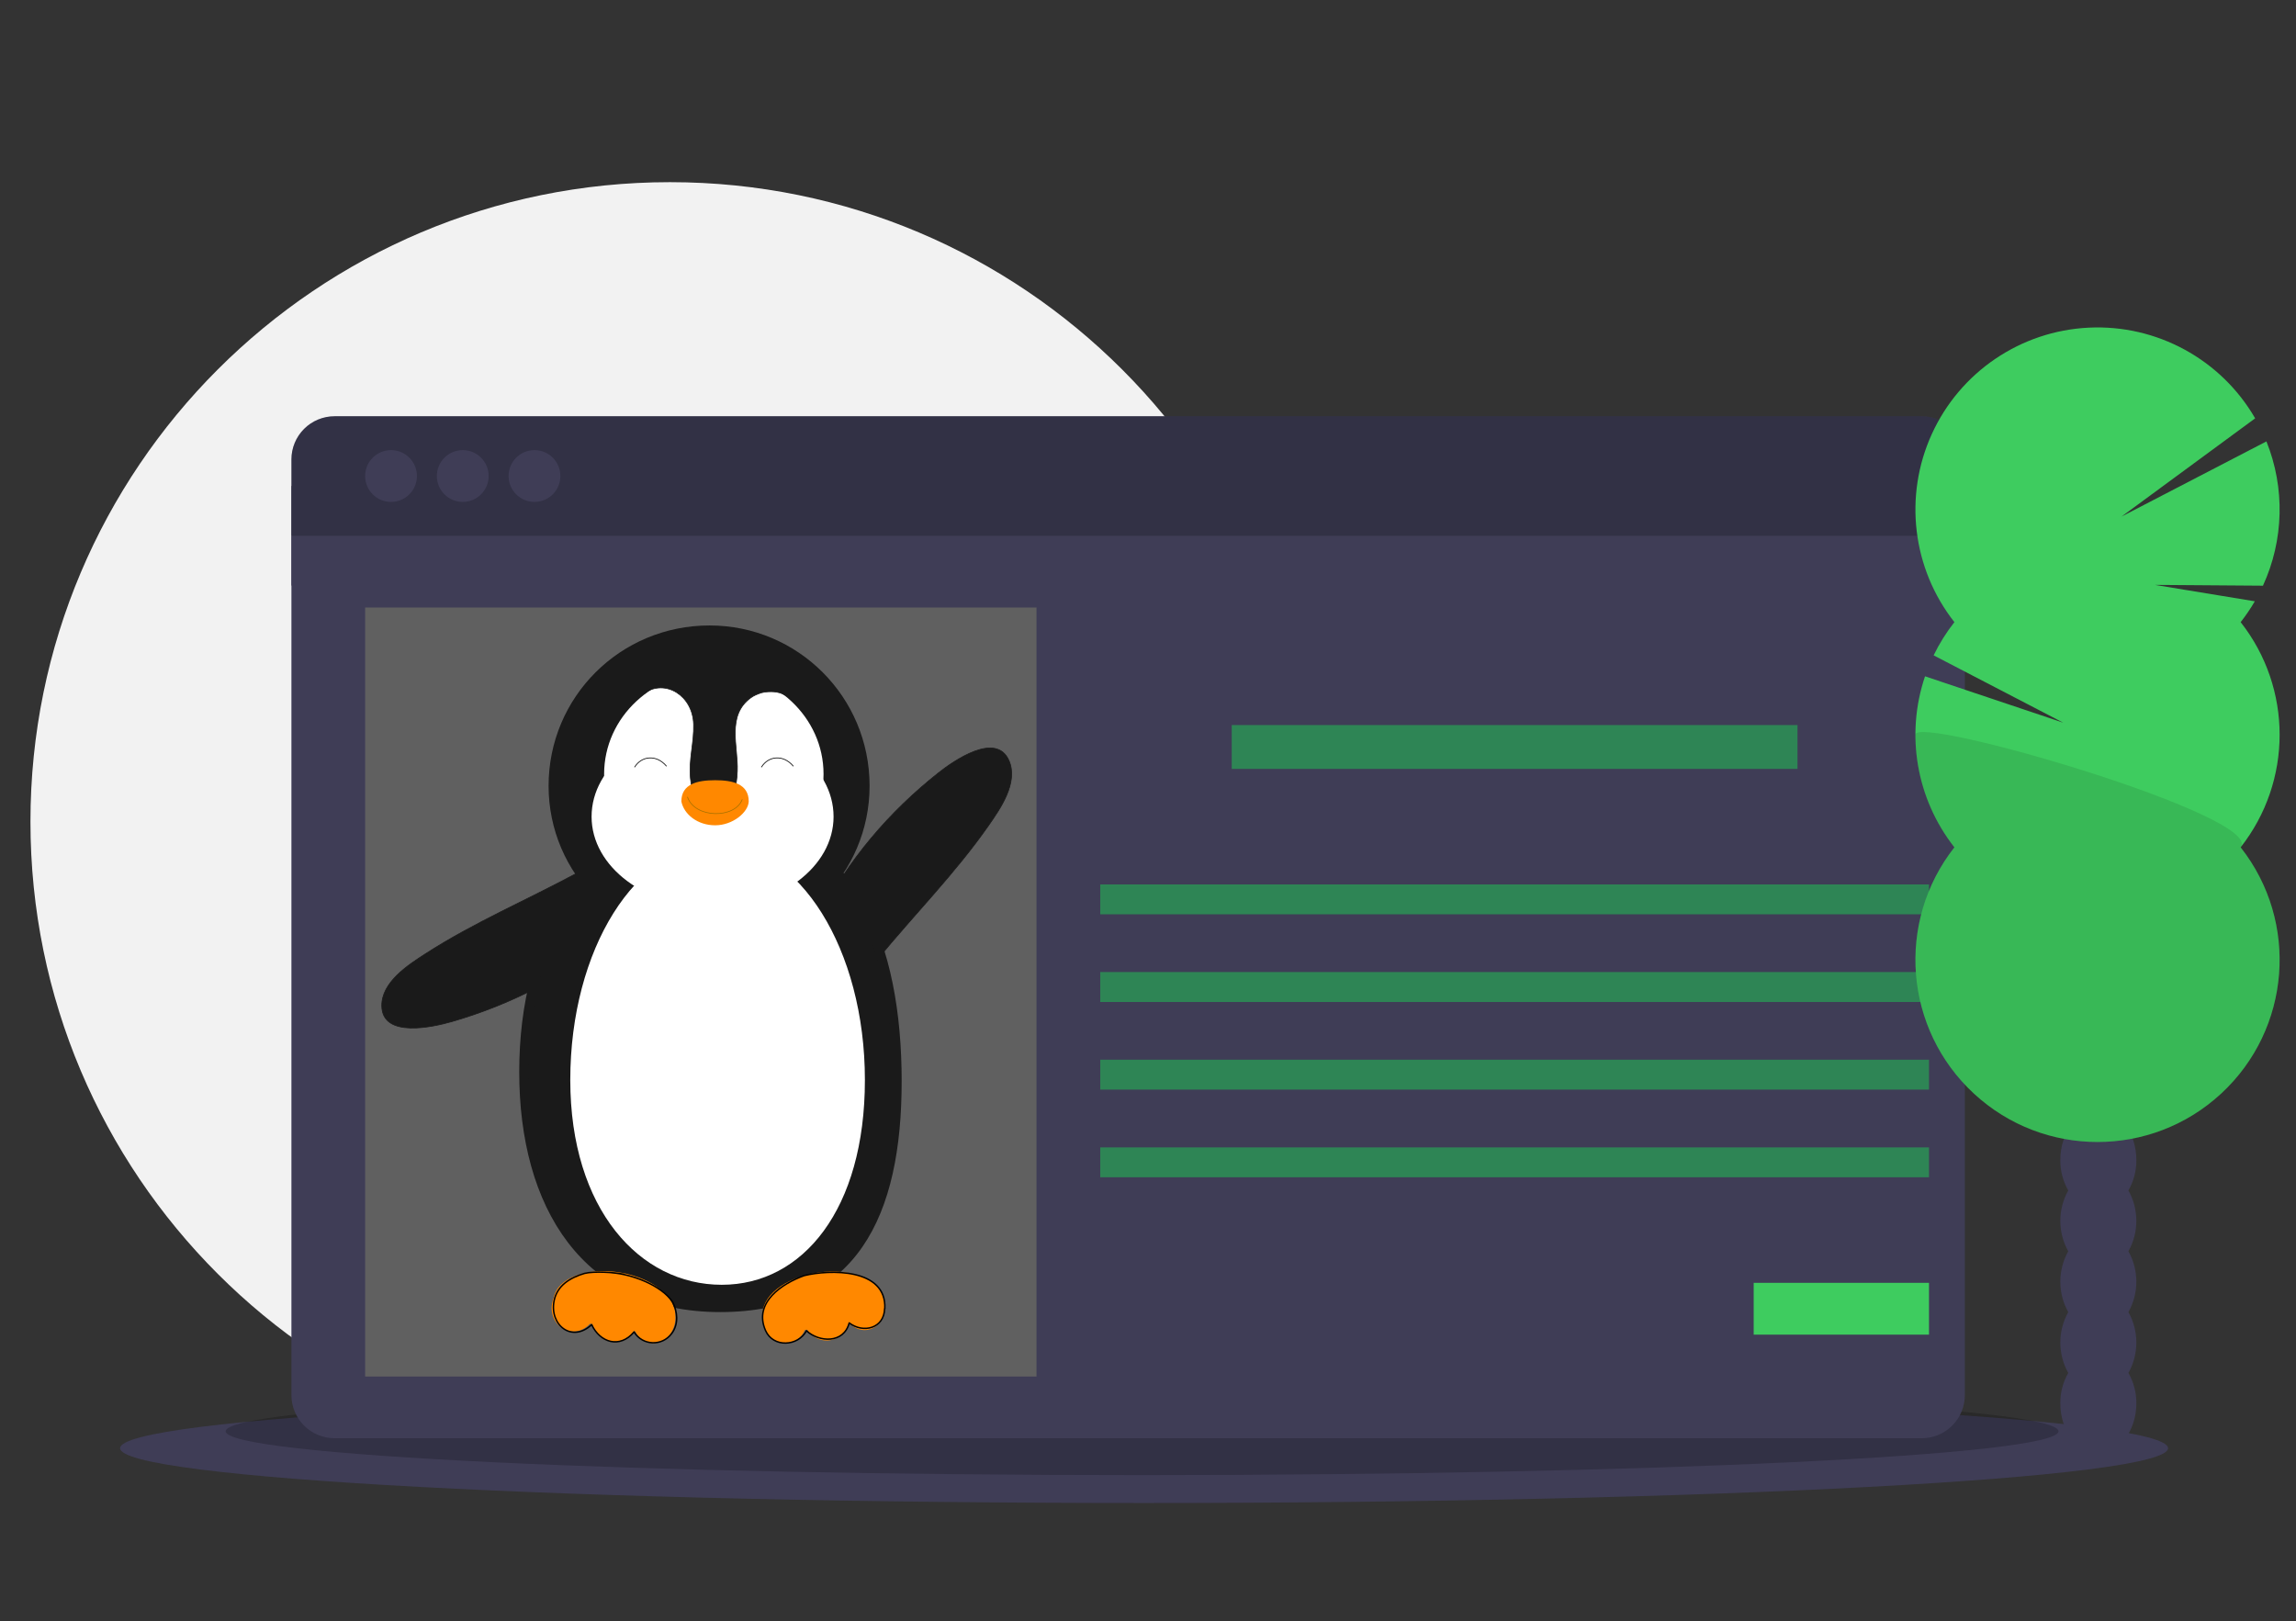 <svg xmlns="http://www.w3.org/2000/svg" xmlns:xlink="http://www.w3.org/1999/xlink" version="1.1" width="3179" height="2245" viewBox="-779.5,-42.5,3179,2245"><rect x="-779.5" y="-42.5" width="3179" height="2245" fill="#333333" stroke="none"/><defs id="element-361"><clipPath id="clip-1"><path d="M-737.34,2038.495v-1828.775h3114.159v1828.775z" id="element-362" fill="none" fill-rule="nonzero"/></clipPath></defs><g id="document" fill-opacity="0" fill="#ffffff" fill-rule="nonzero" stroke="#000000" stroke-width="0" stroke-linecap="butt" stroke-linejoin="miter" stroke-miterlimit="10" stroke-dasharray="" stroke-dashoffset="0" font-family="none" font-weight="none" font-size="none" text-anchor="none"><rect x="-779.5" y="-42.5" width="3179" height="2245" id="Shape 1 1" vector-effect="non-scaling-stroke"/></g><g fill="none" fill-rule="none" stroke="none" stroke-width="none" stroke-linecap="none" stroke-linejoin="none" stroke-miterlimit="10" stroke-dasharray="" stroke-dashoffset="0" font-family="none" font-weight="none" font-size="none" text-anchor="none" id="element-363"><g id="element-364"><g id="stage"><g id="layer1 1"><g clip-path="url(#clip-1)" id="Group 1" stroke="none" stroke-width="1" stroke-linecap="butt" stroke-linejoin="miter"><path d="M-737.34,1095.145c0,-489.007 396.418,-885.425 885.425,-885.425c489.007,0 885.425,396.418 885.425,885.425c0,489.007 -396.418,885.425 -885.425,885.425c-489.007,0 -885.425,-396.418 -885.425,-885.425z" id="Shape 1" fill="#f2f2f2" fill-rule="nonzero"/><path d="M-613.215,1962.641c0,-41.893 634.763,-75.854 1417.784,-75.854c783.02,0 1417.784,33.961 1417.784,75.854c0,41.893 -634.763,75.854 -1417.784,75.854c-783.02,0 -1417.784,-33.961 -1417.784,-75.854z" id="element-365" fill="#3f3d56" fill-rule="nonzero"/><path d="M-467.023,1939.195c0,-33.514 568.076,-60.683 1268.834,-60.683c700.757,0 1268.834,27.169 1268.834,60.683c0,33.514 -568.076,60.683 -1268.834,60.683c-700.757,0 -1268.834,-27.169 -1268.834,-60.683z" id="element-366" fill="#000000" fill-rule="nonzero" opacity="0.2"/><path d="M-375.998,768.282v-137.917h2317v137.917z" id="element-367" fill="#3f3d56" fill-rule="nonzero"/><path d="M-375.998,1889.076c0,15.853 6.298,31.056 17.507,42.266c11.21,11.21 26.413,17.507 42.266,17.507h2197.454c15.853,0 31.056,-6.298 42.266,-17.507c11.21,-11.21 17.507,-26.413 17.507,-42.266v-1189.752h-2317z" id="Path 1" fill="#3f3d56" fill-rule="nonzero"/><path d="M1881.229,533.824h-2197.454c-15.853,0 -31.056,6.298 -42.266,17.507c-11.21,11.21 -17.507,26.413 -17.507,42.266v105.727h2317v-105.727c0,-15.853 -6.298,-31.056 -17.507,-42.266c-11.21,-11.21 -26.413,-17.507 -42.266,-17.507z" id="element-368" fill="#3f3d56" fill-rule="nonzero"/><path d="M1881.229,533.824h-2197.454c-15.853,0 -31.056,6.298 -42.266,17.507c-11.21,11.21 -17.507,26.413 -17.507,42.266v105.727h2317v-105.727c0,-15.853 -6.298,-31.056 -17.507,-42.266c-11.21,-11.21 -26.413,-17.507 -42.266,-17.507z" id="element-369" fill="#000000" fill-rule="nonzero" opacity="0.2"/><path d="M-273.94,616.574c0,-19.804 16.054,-35.858 35.858,-35.858c19.804,0 35.858,16.054 35.858,35.858c0,19.804 -16.054,35.858 -35.858,35.858c-19.804,0 -35.858,-16.054 -35.858,-35.858z" id="element-370" fill="#3f3d56" fill-rule="nonzero"/><path d="M-174.639,616.574c0,-19.804 16.054,-35.858 35.858,-35.858c19.804,0 35.858,16.054 35.858,35.858c0,19.804 -16.054,35.858 -35.858,35.858c-19.804,0 -35.858,-16.054 -35.858,-35.858z" id="element-371" fill="#3f3d56" fill-rule="nonzero"/><path d="M-75.339,616.574c0,-19.804 16.054,-35.858 35.858,-35.858c19.804,0 35.858,16.054 35.858,35.858c0,19.804 -16.054,35.858 -35.858,35.858c-19.804,0 -35.858,-16.054 -35.858,-35.858z" id="element-372" fill="#3f3d56" fill-rule="nonzero"/><path d="M-259.224,1863.341c-8.127,0 -14.716,0 -14.716,0v-1064.717c0,0 6.589,0 14.716,0h900.127c8.127,0 14.716,0 14.716,0v1064.717c0,0 -6.589,0 -14.716,0z" id="element-373" fill="#606060" fill-rule="nonzero"/><path d="M941.041,1022.049c-8.343,0 -15.106,0 -15.106,0v-60.683c0,0 6.763,0 15.106,0h753.155c8.343,0 15.106,0 15.106,0v60.683c0,0 -6.763,0 -15.106,0z" id="element-374" fill="#2e8555" fill-rule="nonzero"/><path d="M758.991,1223.407c-8.343,0 -15.106,0 -15.106,0v-41.375c0,0 6.763,0 15.106,0h1117.256c8.343,0 15.106,0 15.106,0v41.375c0,0 -6.763,0 -15.106,0z" id="element-375" fill="#2e8555" fill-rule="nonzero"/><path d="M758.991,1344.774c-8.343,0 -15.106,0 -15.106,0v-41.375c0,0 6.763,0 15.106,0h1117.256c8.343,0 15.106,0 15.106,0v41.375c0,0 -6.763,0 -15.106,0z" id="element-376" fill="#2e8555" fill-rule="nonzero"/><path d="M758.991,1466.141c-8.343,0 -15.106,0 -15.106,0v-41.375c0,0 6.763,0 15.106,0h1117.256c8.343,0 15.106,0 15.106,0v41.375c0,0 -6.763,0 -15.106,0z" id="element-377" fill="#2e8555" fill-rule="nonzero"/><path d="M758.991,1587.507c-8.343,0 -15.106,0 -15.106,0v-41.375c0,0 6.763,0 15.106,0h1117.256c8.343,0 15.106,0 15.106,0v41.375c0,0 -6.763,0 -15.106,0z" id="element-378" fill="#2e8555" fill-rule="nonzero"/><path d="M1668.004,1805.416c-10.706,0 -19.384,0 -19.384,0v-71.717c0,0 8.679,0 19.384,0h203.965c10.706,0 19.384,0 19.384,0v71.717c0,0 -8.679,0 -19.384,0z" id="element-379" fill="#3ecc5f" fill-rule="nonzero"/><path d="M2167.47,1605.756c7.339,-12.81 11.131,-27.346 10.986,-42.109c0,-38.055 -23.566,-68.905 -52.636,-68.905c-29.07,0 -52.636,30.85 -52.636,68.905c-0.145,14.763 3.647,29.298 10.986,42.109c-14.648,26.162 -14.648,58.056 0,84.218c-14.648,26.162 -14.648,58.056 0,84.218c-14.648,26.162 -14.648,58.056 0,84.218c-7.339,12.81 -11.131,27.346 -10.986,42.109c0,38.055 23.566,68.905 52.636,68.905c29.07,0 52.636,-30.85 52.636,-68.905c0.145,-14.763 -3.647,-29.298 -10.986,-42.109c14.648,-26.162 14.648,-58.056 0,-84.218c14.648,-26.162 14.648,-58.056 0,-84.218c14.648,-26.162 14.648,-58.056 0,-84.218z" id="element-380" fill="#3f3d56" fill-rule="nonzero"/><path d="M2073.184,1479.43c0,-38.055 23.566,-68.905 52.636,-68.905c29.07,0 52.636,30.85 52.636,68.905c0,38.055 -23.566,68.905 -52.636,68.905c-29.07,0 -52.636,-30.85 -52.636,-68.905z" id="element-381" fill="#3f3d56" fill-rule="nonzero"/><path d="M2073.184,1395.212c0,-38.055 23.566,-68.905 52.636,-68.905c29.07,0 52.636,30.85 52.636,68.905c0,38.055 -23.566,68.905 -52.636,68.905c-29.07,0 -52.636,-30.85 -52.636,-68.905z" id="element-382" fill="#3f3d56" fill-rule="nonzero"/><path d="M2342.465,790.029l-138.306,-22.715l149.581,1.112c29.001,-63.098 30.742,-135.353 4.815,-199.775l-200.681,104.103l185.075,-136.043c-47.26,-81.668 -136.164,-130.115 -230.41,-125.56c-94.247,4.555 -178.064,61.349 -217.228,147.194c-39.165,85.845 -27.122,186.373 31.21,260.538c-11.209,14.249 -20.85,29.665 -28.754,45.98l179.531,93.272l-191.43,-64.247c-27.307,80.723 -12.017,169.776 40.653,236.766c-81.3,103.361 -69.504,251.85 27.094,341.079c96.599,89.229 245.555,89.229 342.153,0c96.599,-89.229 108.394,-237.718 27.094,-341.079c71.942,-91.473 71.942,-220.298 0,-311.771c7.191,-9.155 13.741,-18.796 19.602,-28.855z" id="element-383" fill="#3ecc5f" fill-rule="evenodd"/><path d="M1926.521,1130.654c-81.3,103.361 -69.504,251.85 27.094,341.079c96.599,89.229 245.555,89.229 342.153,0c96.599,-89.229 108.394,-237.718 27.094,-341.079c33.793,-42.9 -450.299,-184.183 -450.299,-155.885c-0.087,56.556 18.925,111.485 53.957,155.885z" id="element-384" fill="#000000" fill-rule="nonzero" opacity="0.1"/></g><path d="M73.547,1250.511c-65.108,56.96 -144.833,97.689 -227.841,121.561c-24.681,7.098 -95.627,23.381 -96.583,-21.433c-0.709,-33.249 36.65,-57.178 60.764,-72.724c67.004,-43.197 141.474,-74.829 211.544,-112.647" id="Path 1 1" fill="#1a1a1a" fill-rule="nonzero" stroke="#1a1a1a" stroke-width="1" stroke-linecap="round" stroke-linejoin="round"/><path d="M355.211,1226.211c38.687,-77.374 97.05,-145.261 164.834,-198.792c20.154,-15.916 79.65,-57.855 97.506,-16.74c13.248,30.503 -12.266,66.799 -28.697,90.319c-45.654,65.354 -102.599,122.832 -153.127,184.369" id="element-385" fill="#1a1a1a" fill-rule="nonzero" stroke="#1a1a1a" stroke-width="1" stroke-linecap="round" stroke-linejoin="round"/><path d="M202.891,823.474c-123.527,0 -222.832,98.994 -222.832,222.141c0,121.919 99.305,220.912 222.832,220.912c122.312,0 221.622,-98.993 221.622,-220.912c0,-123.159 -99.311,-222.141 -221.622,-222.141z" id="element-386" fill="#1a1a1a" fill-rule="nonzero" stroke="none" stroke-width="12.878" stroke-linecap="butt" stroke-linejoin="miter"/><path d="M217.637,1098.814c-186.496,0 -271.782,156.843 -271.782,342.765c0,184.069 85.286,326.138 271.782,326.138c184.661,0 244.852,-129.116 244.852,-313.185c0,-185.94 -60.191,-355.718 -244.852,-355.718z" id="element-387" fill="#1a1a1a" fill-rule="nonzero" stroke="#1a1a1a" stroke-width="12.878" stroke-linecap="butt" stroke-linejoin="miter"/><path d="M10.098,1452.78c0,179.06 96.349,283.589 209.724,283.589c112.259,0 198.202,-104.53 198.202,-283.589c0,-180.88 -91.149,-326.252 -203.408,-326.252c-113.375,0 -204.518,145.39 -204.518,326.252z" id="element-388" fill="#ffffff" fill-rule="nonzero" stroke="none" stroke-width="12.878" stroke-linecap="butt" stroke-linejoin="miter"/><path d="M45.437,1076.043c9.83,0 19.608,-0.02 29.411,-0.829" id="element-389" fill-opacity="0" fill="#ff4878" fill-rule="nonzero" stroke="#000000" stroke-width="2" stroke-linecap="round" stroke-linejoin="round"/><path d="M79.692,1092.682c8.511,-2.357 17.024,-4.661 25.646,-6.579" id="element-390" fill-opacity="0.05" fill="#ff94b0" fill-rule="nonzero" stroke="#000000" stroke-width="2" stroke-linecap="round" stroke-linejoin="round"/><path d="M57.181,1070.171c6.896,-0.173 13.716,-0.446 20.591,-0.951" id="element-391" fill="#ff94b0" fill-rule="nonzero" stroke="#000000" stroke-width="2" stroke-linecap="round" stroke-linejoin="round"/><path d="M63.054,1095.618c10.874,-2.281 21.667,-4.928 32.546,-7.199" id="element-392" fill="#ff94b0" fill-rule="nonzero" stroke="#000000" stroke-width="2" stroke-linecap="round" stroke-linejoin="round"/><path d="M207.576,961.678c-93.119,0 -167.979,56.39 -167.979,126.539c0,69.449 74.86,125.839 167.979,125.839c92.203,0 167.067,-56.389 167.067,-125.839c0,-70.155 -74.864,-126.539 -167.067,-126.539z" id="element-393" fill="#ffffff" fill-rule="nonzero" stroke="none" stroke-width="12.878" stroke-linecap="butt" stroke-linejoin="miter"/><path d="M209.268,887.062c-84.438,0 -152.319,63.369 -152.319,142.199c0,78.044 67.881,141.413 152.319,141.413c83.607,0 151.492,-63.368 151.492,-141.413c0,-78.838 -67.885,-142.199 -151.492,-142.199z" id="element-394" fill="#ffffff" fill-rule="nonzero" stroke="none" stroke-width="12.878" stroke-linecap="butt" stroke-linejoin="miter"/><path d="M131.681,1751.001c-15.934,-2.751 -31.41,9.714 -34.566,27.998c-3.125,18.104 7.275,35.037 23.209,37.788c16.096,2.779 31.57,-9.687 34.696,-27.791c3.156,-18.284 -7.244,-35.216 -23.339,-37.995z" id="element-395" fill="#ff8800" fill-rule="nonzero" stroke="none" stroke-width="12.878" stroke-linecap="butt" stroke-linejoin="miter"/><path d="M62.555,1794.842c46.175,7.971 87.795,15.533 92.471,-11.553c4.723,-27.361 -28.972,-55.822 -75.147,-63.794c-46.634,-8.051 -87.92,7.469 -92.643,34.827c-4.676,27.085 28.685,32.468 75.318,40.519z" id="element-396" fill="#ff8800" fill-rule="nonzero" stroke="none" stroke-width="12.878" stroke-linecap="butt" stroke-linejoin="miter"/><path d="M-15.153,1762.496c-3.125,18.104 7.899,35.145 24.603,38.028c16.873,2.913 32.972,-9.446 36.097,-27.55c3.156,-18.284 -7.869,-35.324 -24.74,-38.236c-16.703,-2.884 -32.803,9.474 -35.96,27.758z" id="element-397" fill="#ff8800" fill-rule="nonzero" stroke="none" stroke-width="12.878" stroke-linecap="butt" stroke-linejoin="miter"/><path d="M40.016,1776.337c-3.125,18.104 8.524,35.253 25.996,38.269c17.65,3.047 34.373,-9.204 37.498,-27.308c3.156,-18.284 -8.493,-35.432 -26.141,-38.478c-17.472,-3.016 -34.197,9.233 -37.353,27.517z" id="element-398" fill="#ff8800" fill-rule="nonzero" stroke="none" stroke-width="12.878" stroke-linecap="butt" stroke-linejoin="miter"/><path d="M277.032,1788.71c2.539,18.005 18.089,30.722 34.702,28.379c16.781,-2.367 28.206,-18.888 25.667,-36.893c-2.565,-18.184 -18.115,-30.9 -34.894,-28.534c-16.612,2.343 -28.039,18.864 -25.474,37.048z" id="element-399" fill="#ff8800" fill-rule="nonzero" stroke="none" stroke-width="12.878" stroke-linecap="butt" stroke-linejoin="miter"/><path d="M369.295,1813.224c17.554,-2.476 29.6,-19.085 27.06,-37.09c-2.565,-18.184 -18.736,-30.813 -36.288,-28.337c-17.377,2.451 -29.425,19.059 -26.86,37.243c2.539,18.005 18.71,30.635 36.087,28.184z" id="element-400" fill="#ff8800" fill-rule="nonzero" stroke="none" stroke-width="12.878" stroke-linecap="butt" stroke-linejoin="miter"/><path d="M421.131,1798.827c16.009,-2.258 26.813,-18.692 24.273,-36.697c-2.565,-18.184 -17.494,-30.988 -33.501,-28.73c-15.847,2.235 -26.653,18.668 -24.089,36.852c2.539,18.005 17.468,30.81 33.316,28.575z" id="element-401" fill="#ff8800" fill-rule="nonzero" stroke="none" stroke-width="12.878" stroke-linecap="butt" stroke-linejoin="miter"/><path d="M276.807,1780.285c3.799,26.937 36.864,21.904 83.243,15.363c45.923,-6.477 87.431,-11.96 83.632,-38.897c-3.838,-27.211 -44.209,-43.822 -90.132,-37.346c-46.379,6.541 -80.58,33.671 -76.743,60.88z" id="element-402" fill="#ff8800" fill-rule="nonzero" stroke="none" stroke-width="12.878" stroke-linecap="butt" stroke-linejoin="miter"/><path d="M112.145,917.169c30.2,-20.095 67.589,3.536 68.717,43.147c0.723,25.383 -6.818,48.388 -4.411,74.448c1.914,20.728 9.936,47.277 35.901,41.646c24.309,-5.271 28.093,-29.329 29.023,-51.296c1.434,-33.854 -15.385,-76.87 18.822,-101.625c4.59,-3.322 9.104,-4.931 14.474,-6.83c8.363,-2.088 19.643,-2.287 27.957,0.947c7.107,2.765 13.932,8.799 22.051,5.142c23.826,-10.73 16.239,-41.998 -4.692,-50.025c-50.709,-19.448 -113.211,-8.735 -166.409,-12.481c-23.024,-1.621 -49.064,-5.086 -65.528,14.401" id="element-403" fill="#1a1a1a" fill-rule="nonzero" stroke="#1a1a1a" stroke-width="1" stroke-linecap="round" stroke-linejoin="round"/><path d="M210.719,1100.179c-24.635,0 -43.289,-15.376 -46.82,-33.02c0,-24.315 22.185,-29.391 46.82,-29.391c24.393,0 46.455,5.076 46.455,29.391c-0.564,14.972 -22.062,33.02 -46.455,33.02z" id="element-404" fill="#ff8800" fill-rule="nonzero" stroke="none" stroke-width="12.878" stroke-linecap="butt" stroke-linejoin="miter"/><path d="M172.408,1061.178c10.507,29.902 65.849,29.84 75.694,3.395" id="element-405" fill-opacity="0" fill="#c17508" fill-rule="nonzero" stroke="#a87100" stroke-width="1" stroke-linecap="round" stroke-linejoin="round"/><path d="M99.279,1019.453c9.55,-15.196 29.72,-17.86 43.883,-1.311" id="element-406" fill-opacity="0" fill="#000000" fill-rule="nonzero" stroke="#000000" stroke-width="1" stroke-linecap="round" stroke-linejoin="round"/><path d="M274.889,1019.453c9.55,-15.196 29.72,-17.86 43.883,-1.311" id="element-407" fill-opacity="0" fill="#000000" fill-rule="nonzero" stroke="#000000" stroke-width="1" stroke-linecap="round" stroke-linejoin="round"/><path d="M84.336,1721.829c-13.155,-2.745 -41.353,-4.448 -54.321,-1.269c-19.439,5.657 -38.086,16.394 -42.342,38.038c-6.594,33.537 24.824,58.616 52.042,32.918c11.566,25.011 39.077,33.505 58.684,10.132c11.576,19.012 38.906,20.303 52.282,2.013c9.655,-13.202 7.929,-29.961 0.965,-43.715c-16.297,-23.415 -55.981,-38.003 -83.476,-40.178" id="element-408" fill-opacity="0" fill="#000000" fill-rule="nonzero" stroke="#000000" stroke-width="2" stroke-linecap="round" stroke-linejoin="round"/><path d="M445.583,1769.455c2.787,-56.474 -76.832,-54.326 -111.55,-45.816c-30.734,10.994 -70.585,37.265 -53.64,75.973c10.606,24.227 45.073,22.192 56.727,0.409c17.768,16.31 51.73,17.855 59.19,-10.864c19.336,14.815 48.285,7.814 49.06,-19.931" id="element-409" fill-opacity="0" fill="#000000" fill-rule="nonzero" stroke="#000000" stroke-width="2" stroke-linecap="round" stroke-linejoin="round"/></g></g></g></g></svg>